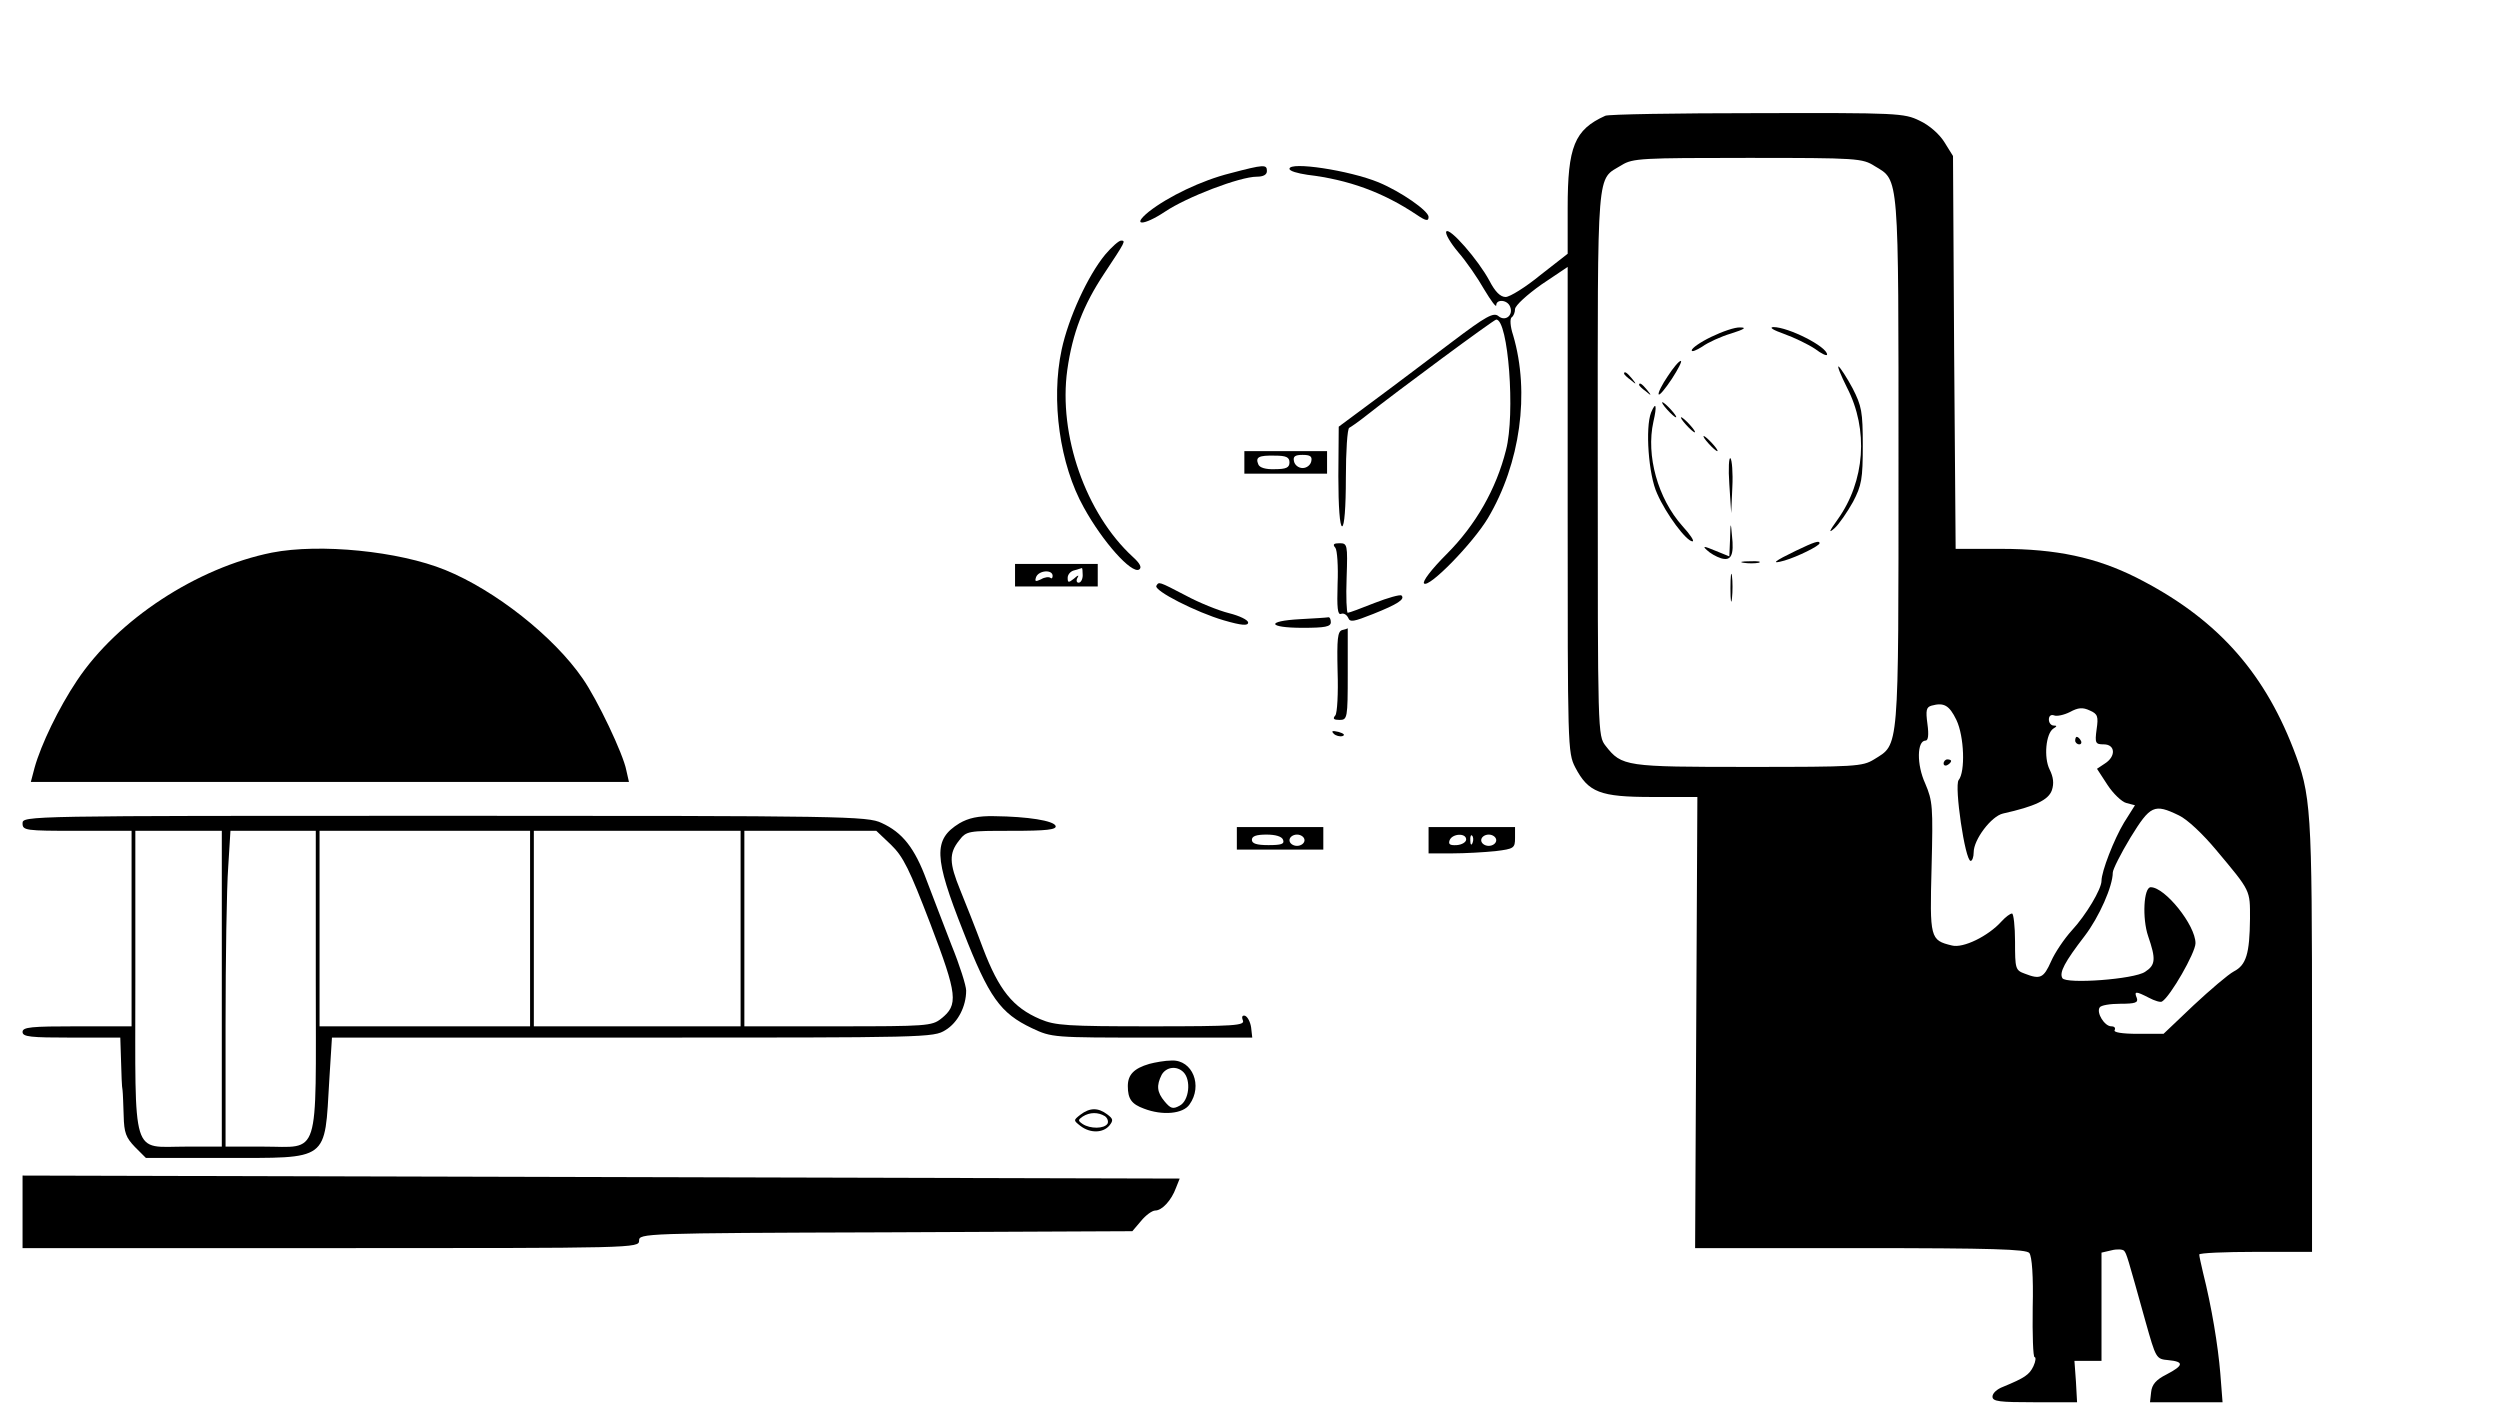 <?xml version="1.0" standalone="no"?>
<!DOCTYPE svg PUBLIC "-//W3C//DTD SVG 20010904//EN"
 "http://www.w3.org/TR/2001/REC-SVG-20010904/DTD/svg10.dtd">
<svg version="1.0" xmlns="http://www.w3.org/2000/svg"
 width="665pt" height="375pt" viewBox="0 0 665 375"
 preserveAspectRatio="xMidYMid meet">

<g transform="translate(0,375) scale(0.1,-0.1)"
fill="#000000" stroke="none">
<path d="M4270 3442 c-82 -37 -100 -82 -100 -245 l0 -122 -73 -57 c-39 -32
-81 -58 -92 -58 -14 0 -28 14 -43 43 -30 56 -107 144 -115 131 -3 -6 11 -30
32 -55 21 -24 52 -69 69 -99 18 -30 32 -49 32 -42 0 17 30 15 37 -4 9 -23 -13
-40 -31 -25 -13 11 -33 0 -123 -68 -60 -45 -152 -115 -205 -154 l-97 -72 -1
-132 c0 -82 4 -133 10 -133 6 0 10 50 10 129 0 71 4 131 9 133 4 2 23 15 42
30 87 69 343 258 349 258 32 0 51 -251 26 -347 -26 -104 -81 -200 -158 -277
-41 -41 -65 -73 -60 -78 13 -13 130 107 170 174 86 145 112 333 67 486 -8 24
-9 44 -4 48 5 3 9 13 9 22 1 10 32 38 70 65 l70 47 0 -645 c0 -630 0 -647 20
-686 35 -67 66 -79 205 -79 l120 0 -3 -600 -3 -600 439 0 c352 0 442 -3 450
-13 7 -9 11 -61 9 -145 -1 -73 1 -132 5 -132 4 0 3 -11 -3 -24 -11 -23 -23
-31 -81 -55 -16 -6 -28 -17 -28 -26 0 -13 18 -15 113 -15 l112 0 -3 55 -4 55
36 0 36 0 0 144 0 144 26 6 c15 4 30 3 34 -1 7 -8 9 -16 57 -188 28 -99 28
-100 61 -103 42 -4 41 -14 -5 -38 -28 -14 -39 -27 -41 -47 l-3 -27 96 0 97 0
-6 77 c-6 73 -23 177 -46 268 -5 22 -10 43 -10 48 0 4 68 7 150 7 l150 0 0
574 c0 611 -2 640 -50 765 -82 211 -210 350 -418 455 -106 53 -212 76 -359 76
l-121 0 -4 523 -3 522 -23 37 c-13 21 -40 45 -66 57 -41 20 -58 21 -432 20
-214 0 -396 -3 -404 -7z m717 -134 c65 -39 63 -15 63 -789 0 -777 2 -747 -65
-789 -31 -19 -49 -20 -334 -20 -327 0 -337 1 -380 56 -21 27 -21 32 -21 753 0
803 -4 750 64 792 29 18 53 19 335 19 293 0 305 -1 338 -22z m217 -1473 c21
-44 24 -138 6 -160 -12 -15 17 -215 32 -215 4 0 8 10 8 23 0 34 47 96 78 103
85 19 121 36 130 62 6 18 4 35 -6 55 -16 32 -10 96 10 109 10 6 10 8 1 8 -7 0
-13 7 -13 16 0 10 6 14 14 11 7 -3 26 1 42 9 22 12 34 13 53 4 21 -9 23 -16
18 -50 -5 -37 -3 -40 19 -40 31 0 33 -32 3 -51 l-21 -14 28 -43 c15 -23 38
-45 50 -48 l23 -6 -29 -46 c-27 -45 -60 -130 -60 -155 0 -22 -41 -91 -79 -132
-20 -22 -45 -59 -55 -82 -20 -45 -29 -49 -70 -33 -25 9 -26 13 -26 85 0 41 -4
75 -8 75 -5 0 -17 -9 -28 -21 -35 -39 -102 -72 -132 -64 -58 14 -59 19 -54
208 4 162 3 176 -17 223 -23 50 -22 114 1 114 7 0 9 15 5 44 -5 37 -3 45 11
49 33 9 47 1 66 -38z m592 -254 c23 -11 64 -50 99 -92 93 -111 90 -106 90
-183 -1 -93 -10 -123 -43 -140 -15 -8 -63 -49 -107 -90 l-80 -76 -68 0 c-43 0
-66 4 -62 10 3 6 -1 10 -9 10 -18 0 -40 36 -31 50 3 6 28 10 55 10 40 0 48 3
44 15 -8 19 -3 19 32 1 15 -8 31 -13 35 -10 22 13 89 130 89 155 0 48 -81 149
-119 149 -19 0 -23 -83 -7 -130 21 -61 20 -77 -8 -95 -29 -20 -210 -33 -220
-17 -9 15 6 43 59 112 39 51 75 133 75 169 0 8 21 50 47 93 53 86 63 91 129
59z"/>
<path d="M4552 2854 c-29 -14 -52 -30 -52 -36 0 -5 12 0 28 10 15 11 50 27 77
35 35 11 42 16 24 16 -14 1 -48 -11 -77 -25z"/>
<path d="M4745 2862 c28 -10 65 -28 83 -40 17 -13 32 -20 32 -15 0 21 -103 73
-143 73 -12 -1 0 -8 28 -18z"/>
<path d="M4436 2749 c-15 -22 -26 -44 -24 -48 2 -4 17 14 35 41 17 26 28 48
24 48 -5 0 -20 -18 -35 -41z"/>
<path d="M4913 2719 c58 -112 48 -249 -25 -351 -23 -32 -25 -38 -8 -23 12 11
34 43 49 70 23 44 26 61 26 150 0 90 -3 105 -27 152 -15 28 -32 54 -37 58 -5
3 5 -22 22 -56z"/>
<path d="M4320 2756 c0 -2 8 -10 18 -17 15 -13 16 -12 3 4 -13 16 -21 21 -21
13z"/>
<path d="M4360 2726 c0 -2 8 -10 18 -17 15 -13 16 -12 3 4 -13 16 -21 21 -21
13z"/>
<path d="M4435 2660 c10 -11 20 -20 23 -20 3 0 -3 9 -13 20 -10 11 -20 20 -23
20 -3 0 3 -9 13 -20z"/>
<path d="M4392 2653 c-16 -40 -7 -167 16 -216 24 -55 78 -127 94 -127 6 0 -6
18 -27 41 -65 73 -97 187 -77 277 10 43 7 56 -6 25z"/>
<path d="M4485 2620 c10 -11 20 -20 23 -20 3 0 -3 9 -13 20 -10 11 -20 20 -23
20 -3 0 3 -9 13 -20z"/>
<path d="M4545 2570 c10 -11 20 -20 23 -20 3 0 -3 9 -13 20 -10 11 -20 20 -23
20 -3 0 3 -9 13 -20z"/>
<path d="M4600 2462 l5 -77 3 69 c2 38 -1 73 -5 77 -4 4 -6 -27 -3 -69z"/>
<path d="M4602 2317 l-2 -47 -37 15 c-31 13 -35 13 -23 2 8 -8 25 -18 38 -22
27 -8 35 8 29 61 -3 37 -4 36 -5 -9z"/>
<path d="M4777 2285 c-58 -28 -69 -37 -30 -26 34 10 93 39 93 46 0 8 -13 4
-63 -20z"/>
<path d="M4638 2253 c12 -2 30 -2 40 0 9 3 -1 5 -23 4 -22 0 -30 -2 -17 -4z"/>
<path d="M4603 2185 c0 -33 2 -45 4 -27 2 18 2 45 0 60 -2 15 -4 0 -4 -33z"/>
<path d="M5520 1780 c0 -5 5 -10 11 -10 5 0 7 5 4 10 -3 6 -8 10 -11 10 -2 0
-4 -4 -4 -10z"/>
<path d="M5170 1719 c0 -5 5 -7 10 -4 6 3 10 8 10 11 0 2 -4 4 -10 4 -5 0 -10
-5 -10 -11z"/>
<path d="M3272 3289 c-76 -19 -165 -62 -216 -102 -48 -39 -14 -38 43 0 58 39
199 93 244 93 17 0 27 5 27 15 0 18 -7 18 -98 -6z"/>
<path d="M3430 3301 c0 -6 21 -12 48 -16 109 -13 200 -46 290 -106 25 -17 32
-18 32 -6 0 16 -73 67 -133 92 -78 32 -237 56 -237 36z"/>
<path d="M2940 3073 c-47 -57 -98 -169 -116 -253 -29 -135 -5 -306 59 -420 50
-91 127 -177 147 -165 8 5 3 16 -17 34 -125 115 -198 324 -174 497 14 99 43
173 98 256 57 86 58 88 45 88 -6 0 -25 -17 -42 -37z"/>
<path d="M3310 2520 l0 -30 110 0 110 0 0 30 0 30 -110 0 -110 0 0 -30z m120
0 c0 -14 -9 -18 -39 -18 -24 -1 -41 4 -44 13 -8 19 1 24 44 23 30 0 39 -4 39
-18z m58 3 c-2 -10 -12 -18 -23 -18 -11 0 -21 8 -23 18 -3 13 3 17 23 17 20 0
26 -4 23 -17z"/>
<path d="M3552 2293 c5 -6 8 -50 6 -96 -2 -64 0 -83 9 -80 7 3 15 -2 19 -10 5
-13 14 -11 67 10 65 26 85 39 75 49 -4 3 -36 -6 -72 -20 -35 -14 -67 -26 -71
-26 -3 0 -5 42 -3 93 3 89 2 92 -19 92 -15 0 -19 -3 -11 -12z"/>
<path d="M723 2280 c-199 -40 -410 -178 -518 -340 -49 -73 -96 -171 -113 -232
l-10 -38 795 0 796 0 -7 31 c-8 43 -77 188 -116 244 -77 112 -233 235 -366
289 -123 50 -333 71 -461 46z"/>
<path d="M2700 2220 l0 -30 110 0 110 0 0 30 0 30 -110 0 -110 0 0 -30z m180
0 c0 -11 -5 -20 -11 -20 -5 0 -7 6 -3 13 5 8 2 8 -9 -2 -15 -12 -17 -11 -17 2
0 9 8 18 18 20 9 3 18 5 20 6 1 0 2 -8 2 -19z m-80 -2 c0 -6 -3 -8 -6 -5 -4 3
-15 2 -25 -4 -15 -7 -17 -6 -13 6 7 18 44 21 44 3z"/>
<path d="M3076 2192 c-8 -13 107 -71 179 -92 48 -14 65 -15 65 -6 0 7 -23 18
-51 25 -28 7 -80 28 -115 47 -73 38 -71 37 -78 26z"/>
<path d="M3458 2103 c-92 -5 -86 -23 7 -23 60 0 75 3 75 15 0 8 -3 14 -7 13
-5 -1 -38 -3 -75 -5z"/>
<path d="M3570 2074 c-12 -4 -14 -23 -12 -110 2 -59 -1 -111 -6 -117 -8 -9 -4
-12 11 -12 21 0 22 4 22 123 0 67 0 121 0 121 0 -1 -7 -3 -15 -5z"/>
<path d="M3548 1798 c5 -5 16 -8 23 -6 8 3 3 7 -10 11 -17 4 -21 3 -13 -5z"/>
<path d="M60 1560 c0 -19 7 -20 145 -20 l145 0 0 -260 0 -260 -145 0 c-122 0
-145 -2 -145 -15 0 -13 21 -15 130 -15 l130 0 2 -62 c1 -35 2 -70 4 -78 1 -8
2 -39 3 -68 1 -45 6 -58 30 -83 l29 -29 207 0 c283 0 268 -11 281 208 l7 112
800 0 c786 0 800 0 832 20 33 20 55 63 55 105 0 13 -17 67 -39 121 -21 55 -51
132 -66 172 -32 87 -65 128 -120 153 -38 18 -95 19 -1162 19 -1116 0 -1123 0
-1123 -20z m530 -440 l0 -420 -95 0 c-147 0 -135 -39 -135 440 l0 400 115 0
115 0 0 -420z m250 20 c0 -480 13 -440 -140 -440 l-100 0 0 323 c0 177 3 366
7 420 l6 97 114 0 113 0 0 -400z m570 140 l0 -260 -280 0 -280 0 0 260 0 260
280 0 280 0 0 -260z m560 0 l0 -260 -275 0 -275 0 0 260 0 260 275 0 275 0 0
-260z m400 223 c33 -32 49 -65 105 -211 72 -189 75 -215 28 -252 -24 -19 -40
-20 -274 -20 l-249 0 0 260 0 260 175 0 176 0 39 -37z"/>
<path d="M2552 1560 c-70 -43 -68 -90 10 -287 69 -177 99 -218 183 -258 53
-25 56 -25 320 -25 l266 0 -3 27 c-2 14 -9 28 -16 31 -7 2 -10 -2 -6 -12 6
-14 -20 -16 -244 -16 -224 0 -255 2 -295 19 -73 31 -110 78 -152 188 -20 54
-48 124 -61 156 -29 71 -30 97 -3 131 20 26 23 26 141 26 91 0 119 3 116 13
-5 14 -74 25 -163 26 -43 1 -69 -5 -93 -19z"/>
<path d="M3290 1520 l0 -30 115 0 115 0 0 30 0 30 -115 0 -115 0 0 -30z m123
-4 c4 -11 -4 -14 -39 -14 -31 0 -44 4 -44 14 0 10 12 14 39 14 24 0 41 -5 44
-14z m57 -1 c0 -8 -9 -15 -20 -15 -11 0 -20 7 -20 15 0 8 9 15 20 15 11 0 20
-7 20 -15z"/>
<path d="M3800 1515 l0 -35 63 0 c34 0 86 3 115 6 49 6 52 8 52 35 l0 29 -115
0 -115 0 0 -35z m100 2 c0 -7 -11 -14 -25 -15 -18 -1 -23 2 -19 13 7 18 44 20
44 2z m17 -9 c-3 -8 -6 -5 -6 6 -1 11 2 17 5 13 3 -3 4 -12 1 -19z m63 7 c0
-8 -9 -15 -20 -15 -11 0 -20 7 -20 15 0 8 9 15 20 15 11 0 20 -7 20 -15z"/>
<path d="M3057 920 c-41 -12 -57 -29 -57 -59 0 -34 10 -48 43 -60 49 -19 104
-14 121 11 36 50 8 119 -47 117 -18 0 -45 -5 -60 -9z m91 -22 c21 -21 15 -76
-10 -89 -18 -10 -24 -8 -40 11 -21 25 -22 43 -8 71 12 21 40 25 58 7z"/>
<path d="M2874 785 c-19 -15 -19 -15 0 -30 26 -20 60 -19 77 1 11 14 10 18 -6
30 -24 18 -46 18 -71 -1z m65 -4 c7 -5 10 -14 7 -20 -9 -14 -46 -14 -66 -1
-13 9 -13 11 0 20 19 12 41 12 59 1z"/>
<path d="M60 527 l0 -97 820 0 c810 0 820 0 820 20 0 19 10 20 656 22 l656 3
23 27 c13 16 30 28 38 28 18 0 43 27 55 60 l10 25 -1539 4 -1539 4 0 -96z"/>
</g>
</svg>
